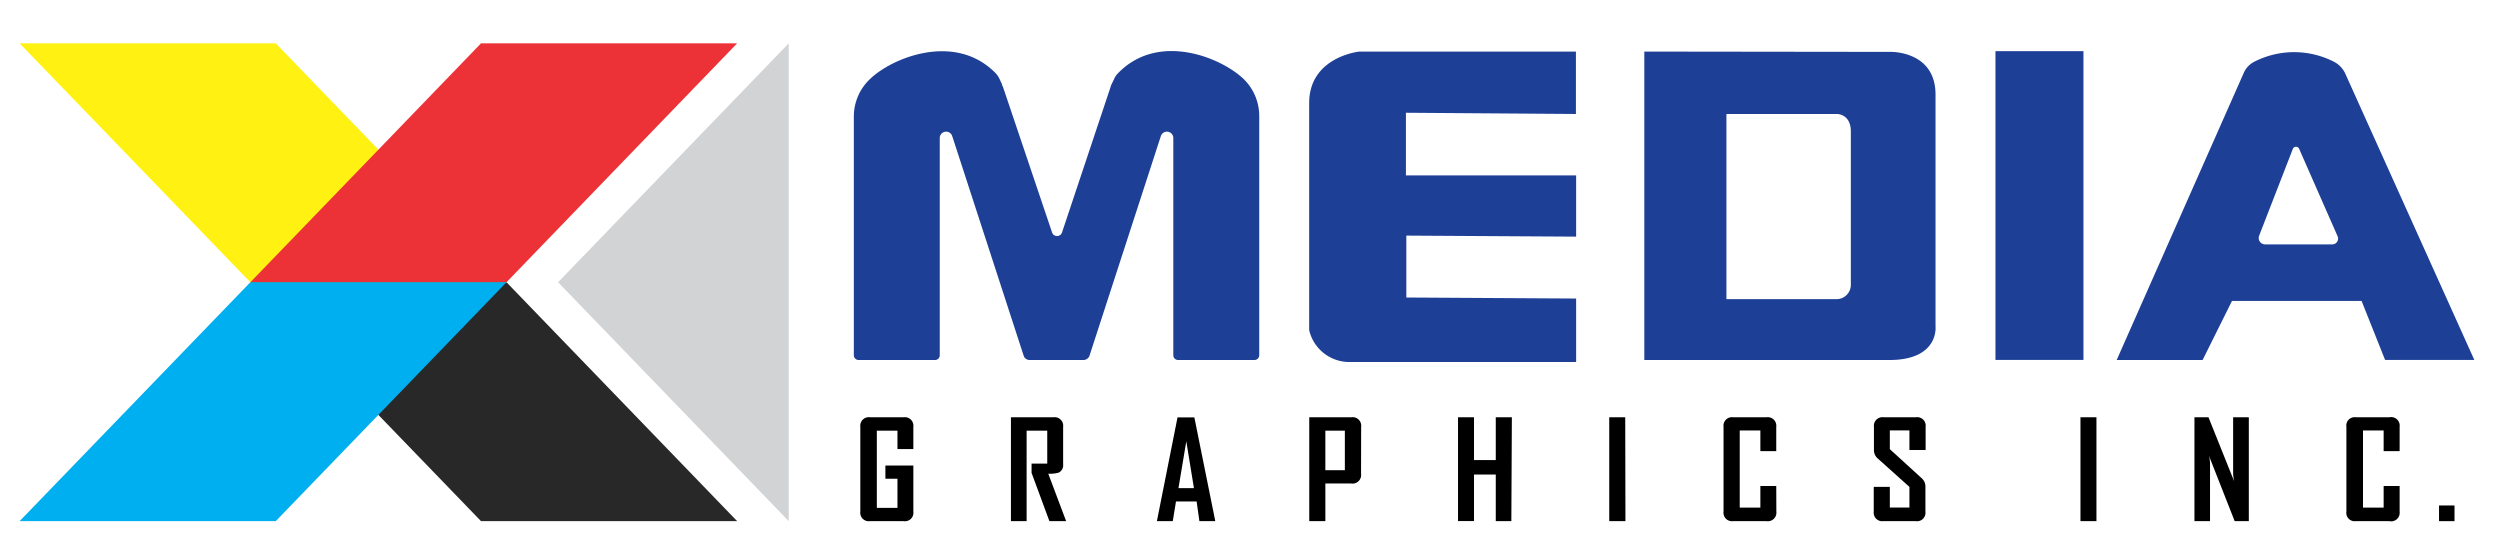 <svg id="Layer_1" data-name="Layer 1" xmlns="http://www.w3.org/2000/svg" viewBox="0 0 242.35 53.52"><defs><style>.cls-1{fill:#282829;}.cls-2{fill:#fff212;}.cls-3{fill:#ed3237;}.cls-4{fill:#00afef;}.cls-5{fill:#d2d3d5;}.cls-6{fill:none;stroke:#1d1d1b;stroke-miterlimit:10;}.cls-7{fill:#1d3f96;}</style></defs><polygon class="cls-1" points="71.46 50.52 46.63 50.52 36.68 40.22 24.27 27.36 49.1 27.36 71.46 50.52"/><polygon class="cls-2" points="49.1 27.36 26.73 4.2 1.9 4.2 24.27 27.36 49.1 27.36"/><polygon class="cls-3" points="71.46 4.2 49.1 27.36 24.27 27.36 36.68 14.51 46.63 4.2 71.46 4.2"/><polygon class="cls-4" points="49.1 27.36 26.73 50.52 1.9 50.52 24.27 27.36 49.1 27.36"/><polygon class="cls-5" points="76.46 4.2 76.46 50.52 54.1 27.36 76.46 4.2"/><line class="cls-6" x1="101.92" y1="26.04" x2="101.92" y2="26.02"/><path class="cls-7" d="M122.07,11.24V34.45a.47.47,0,0,1-.49.45h-7.35a.47.47,0,0,1-.49-.45V13.33a.62.62,0,0,0-1.2-.16L105.61,34.5a.63.63,0,0,1-.6.4h-2.49l-.1,0-.1,0H99.83a.61.61,0,0,1-.59-.4L92.3,13.17a.62.62,0,0,0-1.2.16V34.45a.46.46,0,0,1-.49.45H83.27a.47.47,0,0,1-.5-.45V11.24a5,5,0,0,1,1.55-3.56c2.16-2.1,8.26-4.57,12.17-.61a2.06,2.06,0,0,1,.42.62l.23.49c0,.06,0,.12.07.19L102,22.57a.51.51,0,0,0,.94,0l4.74-14.2c0-.07.05-.13.07-.19l.24-.49a1.75,1.75,0,0,1,.42-.62c3.91-4,10-1.49,12.17.61A5,5,0,0,1,122.07,11.24Z"/><path class="cls-7" d="M152.77,11.05V5h-21s-4.86.5-4.86,5V32A4,4,0,0,0,131,35.09h21.79V28.94l-16.46-.1v-6l16.46.1V17h-16.5V10.93Z"/><path class="cls-7" d="M187.63,31.64V9.17c0-4.26-4.36-4.14-4.36-4.14L159.4,5V34.9h23.75C188,34.9,187.63,31.64,187.63,31.64Zm-8.21-4A1.39,1.39,0,0,1,178,29H167.36V11.05H178.1s1.32,0,1.32,1.7Z"/><rect class="cls-7" x="193.44" y="4.96" width="8.53" height="29.93"/><path class="cls-7" d="M226.28,6A8.49,8.49,0,0,0,218.5,6a2.2,2.2,0,0,0-1,1.09L205.19,34.9h8.33l2.85-5.73h12.56l2.28,5.72h8.65L227.33,7.09A2.44,2.44,0,0,0,226.28,6ZM219,22.85l3.27-8.42a.33.33,0,0,1,.61,0l3.73,8.48a.56.56,0,0,1-.53.78h-6.48A.62.62,0,0,1,219,22.85Z"/><path d="M88.54,49.6a.82.82,0,0,1-.94.92H84.33a.82.82,0,0,1-.93-.92V41.38a.83.83,0,0,1,.95-.93H87.6a.83.83,0,0,1,.94.93v2.15H87V41.75H85v7.48h2V46.41H85.83V45.13h2.71Z"/><path d="M103.35,50.52h-1.62L100,45.84v-.9h1.52V41.75h-2v8.77H98V40.45h4.12a.83.83,0,0,1,.94.93V45a.79.79,0,0,1-.44.82,3.11,3.11,0,0,1-1,.1Z"/><path d="M117.81,50.52h-1.54L116,48.61H114l-.31,1.91h-1.54v0l2-10.06h1.63Zm-2.07-3.2L115,42.78l-.76,4.54Z"/><path d="M131.94,45.93a.83.83,0,0,1-.95.94h-2.51v3.65h-1.56V40.45H131a.83.83,0,0,1,.95.93Zm-1.57-.35V41.75h-1.89v3.83Z"/><path d="M146.51,50.52H145V46h-2.11v4.51h-1.55V40.45h1.55V44.6H145V40.45h1.56Z"/><path d="M157.57,50.52H156V40.45h1.55Z"/><path d="M172.2,49.6a.83.83,0,0,1-.95.92H168a.82.82,0,0,1-.92-.92V41.38a.82.82,0,0,1,.92-.93h3.24a.83.83,0,0,1,.95.93v2.35h-1.54v-2h-2v7.48h2V47.11h1.54Z"/><path d="M186.65,49.6a.82.82,0,0,1-.94.92h-3.13a.83.83,0,0,1-.94-.92V47.2h1.56v2h1.9v-2L182,44.42a1.07,1.07,0,0,1-.34-.8V41.38a.83.83,0,0,1,.94-.93h3.13a.82.82,0,0,1,.94.92v2.25H185.1v-1.9h-1.9v1.82l3.11,2.84a1.05,1.05,0,0,1,.34.82Z"/><path d="M203.23,50.52h-1.55V40.45h1.55Z"/><path d="M218,50.52h-1.37l-2.49-6.33a3.36,3.36,0,0,1,.1.72v5.61h-1.51V40.45h1.36l2.49,6.21a4.25,4.25,0,0,1-.1-.73V40.45H218Z"/><path d="M232.62,49.6a.83.83,0,0,1-1,.92h-3.24a.81.81,0,0,1-.92-.92V41.38a.81.81,0,0,1,.92-.93h3.24a.83.83,0,0,1,1,.93v2.35h-1.55v-2h-2v7.48h2V47.11h1.55Z"/><path d="M237.94,50.52h-1.5V49h1.5Z"/></svg>